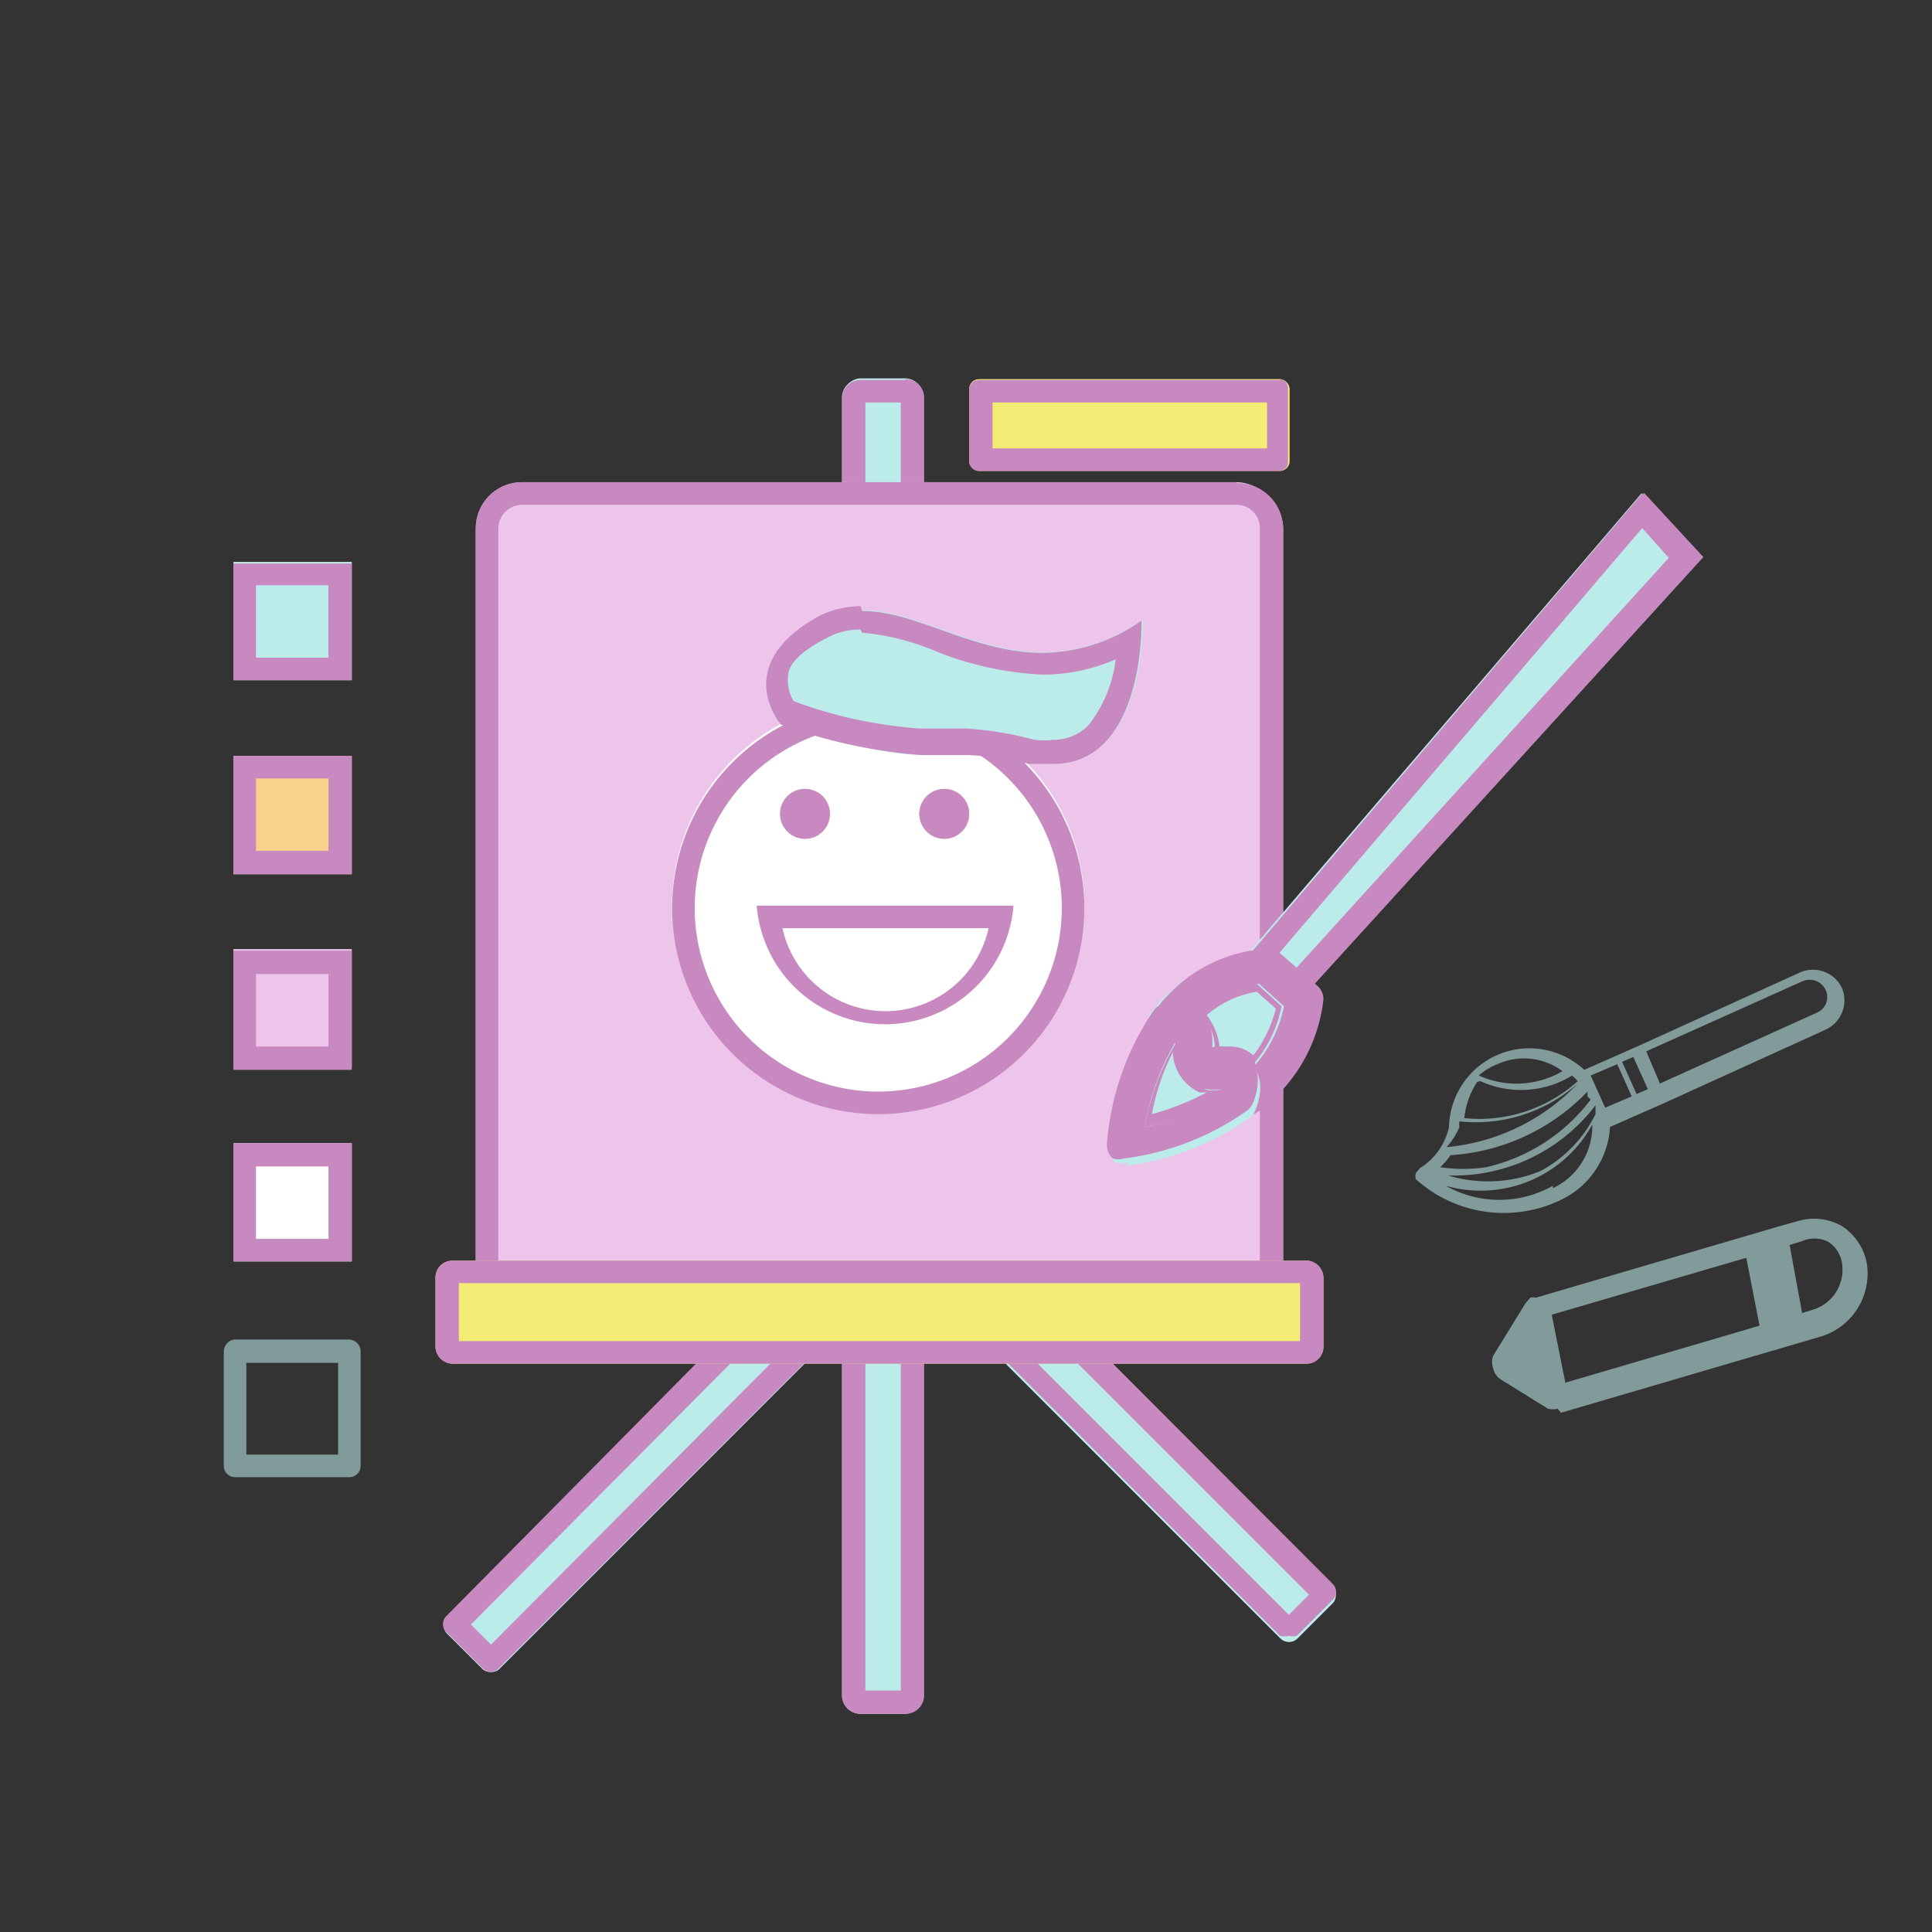 <svg id="圖層_1" data-name="圖層 1" xmlns="http://www.w3.org/2000/svg" width="24" height="24" viewBox="0 0 24 24"><rect x="0" y="0" width="24" height="24" fill="#333333" stroke="none"/><defs><style>.cls-1{fill:#f3ed75;}.cls-2{fill:#c789c0;}.cls-3{fill:#bbece9;}.cls-4{fill:#819b9a;}.cls-5{fill:#edc5ea;}.cls-6{fill:#fff;}.cls-7{fill:#f8d28b;}</style></defs><title>skill_icon2</title><rect class="cls-1" x="12.04" y="4.71" width="3.98" height="1.14" rx="0.12"/><path class="cls-2" d="M15.74,5v.57H12.33V5h3.41m.17-.28H12.16a.12.12,0,0,0-.12.11v.91a.12.12,0,0,0,.12.11h3.75A.11.11,0,0,0,16,5.73V4.82a.11.11,0,0,0-.12-.11Z"/><rect class="cls-3" x="2.68" y="12.49" width="16.59" height="1.01" rx="0.23" transform="translate(-2.03 23.97) rotate(-90)"/><path class="cls-2" d="M11.19,5V21h-.44V5h.44m.06-.28h-.56a.23.23,0,0,0-.23.22V21.07a.23.23,0,0,0,.23.22h.56a.23.23,0,0,0,.23-.22V4.93a.23.23,0,0,0-.23-.22Z"/><rect class="cls-3" x="9.58" y="16.88" width="7.91" height="0.92" rx="0.15" transform="translate(10.85 39.17) rotate(-135)"/><path class="cls-2" d="M11.07,14.62l5.19,5.19-.25.25-5.19-5.19.25-.25m0-.34a.15.15,0,0,0-.11,0l-.44.44a.14.14,0,0,0,0,.21l5.38,5.39a.21.21,0,0,0,.11,0,.18.18,0,0,0,.1,0l.44-.44a.14.14,0,0,0,0-.21l-5.38-5.39a.14.14,0,0,0-.1,0Z"/><rect class="cls-3" x="4.61" y="17.25" width="7.91" height="0.92" rx="0.15" transform="translate(-10.01 11.25) rotate(-45)"/><path class="cls-2" d="M11,15l.25.25L6.1,20.43l-.25-.25L11,15m0-.34a.12.12,0,0,0-.1,0L5.55,20.07a.14.14,0,0,0,0,.21l.44.44a.16.16,0,0,0,.11.05.14.14,0,0,0,.1-.05l5.39-5.38a.17.17,0,0,0,0-.21l-.44-.44a.15.15,0,0,0-.11,0Z"/><path class="cls-4" d="M18,14a.8.8,0,0,1-.36.51s0,0-.05.06a.11.11,0,0,0,0,.08,1.63,1.63,0,0,0,1.79.26A1.07,1.07,0,0,0,20,14l.68-.3,2-.91a.4.4,0,0,0,.2-.52.4.4,0,0,0-.52-.19l-2,.91-.68.3a1,1,0,0,0-1.09-.18A1,1,0,0,0,18,14Zm.39-.57a1.21,1.21,0,0,0,1.14-.07l.07.07a1.83,1.83,0,0,1-1.41.46A1,1,0,0,1,18.35,13.44Zm-.57,1.16h0a2.21,2.21,0,0,0,2-.86s0,.07,0,.11a1.6,1.6,0,0,1-.69.71,1.72,1.72,0,0,1-1.29,0Zm1.94-.93a2.26,2.26,0,0,1-1.3.84,2,2,0,0,1-.57,0,1,1,0,0,0,.13-.15,2.58,2.58,0,0,0,1.7-.79l0,.06ZM18.13,14a.17.17,0,0,1,0-.07,1.91,1.91,0,0,0,1.47-.47l0,0a2.57,2.57,0,0,1-1.63.79A.89.89,0,0,0,18.13,14Zm1.16.73a1.35,1.35,0,0,1-1.33,0,1.58,1.58,0,0,0,1.69-.56,1.74,1.74,0,0,0,.13-.2A.85.85,0,0,1,19.29,14.76Zm1-1.6.18.4-.14.06-.18-.4Zm2.1-.94a.22.22,0,0,1,.29.11.21.21,0,0,1-.11.28l-1.95.88-.17-.4Zm-2.63,1.17.33-.14.18.4-.33.14Zm-.34-.06a1.13,1.13,0,0,1-1.05.06.79.79,0,0,1,.23-.14A.8.8,0,0,1,19.44,13.33Z"/><rect class="cls-5" x="5.91" y="5.99" width="10.03" height="10.81" rx="0.58"/><path class="cls-2" d="M15.36,6.27a.29.29,0,0,1,.29.29v9.66a.29.29,0,0,1-.29.29H6.49a.3.3,0,0,1-.3-.29V6.56a.3.3,0,0,1,.3-.29h8.87m0-.28H6.49a.57.57,0,0,0-.58.57v9.66a.58.58,0,0,0,.58.58h8.87a.58.58,0,0,0,.58-.58V6.56A.57.57,0,0,0,15.36,6Z"/><rect class="cls-1" x="5.41" y="15.66" width="11.03" height="1.28" rx="0.21"/><path class="cls-2" d="M16.15,15.94v.72H5.7v-.72H16.15m.08-.28H5.62a.21.21,0,0,0-.21.21v.86a.21.21,0,0,0,.21.21H16.23a.21.21,0,0,0,.21-.21v-.86a.21.21,0,0,0-.21-.21Z"/><polygon class="cls-3" points="15.38 11.99 20.39 6.13 21.12 6.92 16.14 12.41 15.38 11.99"/><path class="cls-2" d="M20.4,6.56l.33.37-4.65,5.12-.25-.14L20.4,6.56m0-.43-5,5.87.76.41,5-5.49-.73-.79Z"/><path class="cls-3" d="M14.66,12.7c.26.12.12.52.34.61s.24-.11.36,0a.33.33,0,0,1,0,.37,1.79,1.79,0,0,0,.75-1.25L15.68,12a1.6,1.6,0,0,0-1.16.66Z"/><path class="cls-2" d="M15.59,12.3l.26.23a1.64,1.64,0,0,1-.28.58l0,0a.43.43,0,0,0-.28-.11l-.14,0v0a.79.79,0,0,0-.16-.39,1.27,1.27,0,0,1,.62-.29m.09-.3a1.6,1.6,0,0,0-1.16.66l.14,0c.26.12.12.52.34.61h.05c.07,0,.14-.05.22-.05a.16.16,0,0,1,.09,0,.33.33,0,0,1,0,.37,1.79,1.79,0,0,0,.75-1.25L15.68,12Z"/><path class="cls-3" d="M15.4,13.88a.2.2,0,0,1-.13,0,.2.2,0,0,1-.08-.23.35.35,0,0,0,0-.12.43.43,0,0,1-.17,0h0a.28.28,0,0,1-.13,0,.49.49,0,0,1-.28-.43c0-.1,0-.17-.08-.18l-.07,0a.19.19,0,0,1-.17-.12.2.2,0,0,1,0-.21,1.85,1.85,0,0,1,1.32-.75.27.27,0,0,1,.17.06l.47.41a.22.22,0,0,1,.07.17,2,2,0,0,1-.84,1.41A.22.22,0,0,1,15.4,13.88Zm-.13-.82a.36.36,0,0,1,.24.09l.06.07a1.57,1.57,0,0,0,.35-.72l-.31-.28a1.37,1.37,0,0,0-.74.37.65.65,0,0,1,.19.4l0,.11A.44.44,0,0,1,15.27,13.06Z"/><path class="cls-2" d="M15.68,11.79h0a1.85,1.85,0,0,0-1.32.75.2.2,0,0,0,0,.21.19.19,0,0,0,.17.12l.07,0s.06.08.08.18a.49.49,0,0,0,.28.43.28.28,0,0,0,.13,0h0a.43.43,0,0,0,.17,0,.35.35,0,0,1,0,.12.2.2,0,0,0,.08.23.2.2,0,0,0,.13,0,.22.22,0,0,0,.13,0,2,2,0,0,0,.84-1.41.22.22,0,0,0-.07-.17l-.47-.41a.22.22,0,0,0-.15-.06Zm-.59,1.31,0-.11a.65.65,0,0,0-.19-.4,1.37,1.37,0,0,1,.74-.37l.31.28a1.57,1.57,0,0,1-.35.72l-.06-.07a.36.36,0,0,0-.24-.09.44.44,0,0,0-.18,0Z"/><path class="cls-3" d="M15.36,13.3c-.12-.1-.25.06-.36,0s-.08-.49-.34-.61l-.14,0A3.24,3.24,0,0,0,14,14.23a3,3,0,0,0,1.43-.56A.33.33,0,0,0,15.36,13.3Z"/><path class="cls-2" d="M14.57,13.1a.57.57,0,0,0,.33.47l.09,0a3.21,3.21,0,0,1-.68.27,2.8,2.8,0,0,1,.26-.77m-.05-.44A3.24,3.24,0,0,0,14,14.23a3,3,0,0,0,1.43-.56.33.33,0,0,0,0-.37.16.16,0,0,0-.09,0c-.08,0-.15.05-.22.05H15c-.22-.09-.08-.49-.34-.61l-.14,0Z"/><path class="cls-3" d="M14,14.44a.27.27,0,0,1-.15,0,.23.23,0,0,1-.07-.17,3.4,3.4,0,0,1,.59-1.68.21.21,0,0,1,.2-.08.48.48,0,0,1,.21,0,.57.57,0,0,1,.31.48l0,.11a.44.44,0,0,1,.18,0,.36.36,0,0,1,.24.09c.09.07.22.25.09.59a.23.23,0,0,1-.07.1,3.37,3.37,0,0,1-1.53.6Zm.63-1.52A3.07,3.07,0,0,0,14.22,14a2.79,2.79,0,0,0,1-.42s0,0,0-.06a.44.44,0,0,1-.3,0,.49.49,0,0,1-.28-.43C14.62,13,14.61,13,14.6,12.92Z"/><path class="cls-2" d="M14.52,12.46a.23.23,0,0,0-.18.08,3.4,3.4,0,0,0-.59,1.68.23.23,0,0,0,.07.17.27.27,0,0,0,.15,0h0a3.37,3.37,0,0,0,1.53-.6.23.23,0,0,0,.07-.1c.13-.34,0-.52-.09-.59a.36.36,0,0,0-.24-.09.44.44,0,0,0-.18,0l0-.11a.57.57,0,0,0-.31-.48.48.48,0,0,0-.21,0ZM14.22,14a3.07,3.07,0,0,1,.38-1.05s0,.09,0,.15a.49.49,0,0,0,.28.43l.12,0a.48.48,0,0,0,.18,0s0,0,0,.06a2.79,2.79,0,0,1-1,.42Z"/><path class="cls-4" d="M19.35,17.5a.27.27,0,0,1-.12,0l-.58-.36a.21.21,0,0,1-.1-.14.22.22,0,0,1,0-.16l.4-.65.06-.07a.15.15,0,0,1,.07,0l3-.88h0l.25-.07a.7.7,0,0,1,.55.06.71.71,0,0,1,.31.46h0a.82.82,0,0,1-.56.91l-.24.07h0l-3,.88Zm0-.27h0Zm-.52-.33.5.31,2.93-.86h0l.26-.08a.52.52,0,0,0,.36-.59.38.38,0,0,0-.18-.26.39.39,0,0,0-.32,0l-.26.08h0l-2.94.86Z"/><path class="cls-4" d="M22,16.58l-.08,0a.13.13,0,0,1-.06-.1l-.17-.87a.14.14,0,0,1,.1-.16l.26-.08a.14.14,0,0,1,.11,0,.13.13,0,0,1,.07.09l.16.87a.14.14,0,0,1-.1.17l-.25.07Z"/><path class="cls-4" d="M19.29,17.46l-.08,0-.28-.17a.13.13,0,0,1-.06-.1l-.11-.56a.12.12,0,0,1,0-.1L19,16.2a.14.14,0,0,1,.15-.06.14.14,0,0,1,.11.11l.2,1a.17.17,0,0,1-.06.15Z"/><path class="cls-4" d="M19,17.18l-.08,0L18.73,17a.15.15,0,0,1,0-.2l.14-.23a.14.14,0,0,1,.15-.06.14.14,0,0,1,.11.11l.07.36a.13.13,0,0,1-.06.14A.11.11,0,0,1,19,17.18Z"/><circle class="cls-6" cx="10.91" cy="11.25" r="2.56"/><path class="cls-2" d="M10.91,9a2.28,2.28,0,1,1-2.28,2.28A2.28,2.28,0,0,1,10.91,9m0-.28a2.56,2.56,0,1,0,2.56,2.56,2.56,2.56,0,0,0-2.56-2.56Z"/><path class="cls-7" d="M11.73,9.8a.31.31,0,0,1,0,.62.31.31,0,1,1,0-.62Z"/><path class="cls-2" d="M11.73,10.08a0,0,0,0,1,0,0s0,0,0,0l0,0s0,0,0,0m0-.28a.31.31,0,1,0,0,.62.31.31,0,0,0,0-.62Z"/><path class="cls-7" d="M10,9.8a.31.31,0,1,1-.31.31A.31.31,0,0,1,10,9.8Z"/><path class="cls-2" d="M10,10.08a0,0,0,0,1,0,0s0,0,0,0l0,0a0,0,0,0,1,0,0m0-.28a.31.31,0,1,0,.31.31A.31.31,0,0,0,10,9.8Z"/><path class="cls-2" d="M12.28,11.53a1.31,1.31,0,0,1-2.56,0h2.56m.31-.28H9.4a1.6,1.6,0,0,0,3.19,0Z"/><path class="cls-3" d="M9.7,9s-.64-.73.5-1.3,2.27,1.14,4,0c0,0,.05,2.07-1.4,1.75S12.05,9.72,9.7,9Z"/><path class="cls-2" d="M10.71,7.86a3,3,0,0,1,.89.22,4.05,4.05,0,0,0,1.35.3,2.25,2.25,0,0,0,.91-.19,1.63,1.63,0,0,1-.34.82.6.6,0,0,1-.44.18.91.91,0,0,1-.23,0A4.31,4.31,0,0,0,12,9.05l-.32,0-.25,0a5.61,5.61,0,0,1-1.57-.34.49.49,0,0,1-.07-.31c0-.17.21-.34.51-.49a.86.86,0,0,1,.39-.09m0-.29a1.19,1.19,0,0,0-.51.12C9.06,8.26,9.7,9,9.7,9a6.49,6.49,0,0,0,1.75.38c.22,0,.35,0,.57,0a3.65,3.65,0,0,1,.76.11l.3,0c1.15,0,1.1-1.78,1.1-1.78a2.17,2.17,0,0,1-1.23.4c-.86,0-1.56-.52-2.24-.52Z"/><rect class="cls-3" x="2.9" y="6.98" width="1.47" height="1.47"/><path class="cls-2" d="M4.08,7.27v.9h-.9v-.9h.9M4.37,7H2.9V8.45H4.37V7Z"/><rect class="cls-7" x="2.9" y="9.39" width="1.47" height="1.47"/><path class="cls-2" d="M4.08,9.67v.9h-.9v-.9h.9m.29-.28H2.9v1.47H4.37V9.39Z"/><rect class="cls-5" x="2.9" y="11.79" width="1.47" height="1.47"/><path class="cls-2" d="M4.08,12.08V13h-.9v-.9h.9m.29-.29H2.9v1.48H4.37V11.79Z"/><rect class="cls-6" x="2.9" y="14.2" width="1.47" height="1.47"/><path class="cls-2" d="M4.08,14.49v.9h-.9v-.9h.9m.29-.29H2.9v1.47H4.37V14.2Z"/><path class="cls-4" d="M4.34,18.35H2.92a.14.14,0,0,1-.14-.14V16.79a.15.15,0,0,1,.14-.15H4.34a.15.15,0,0,1,.14.15v1.42A.14.14,0,0,1,4.34,18.35Zm-1.28-.28H4.2V16.93H3.06Z"/></svg>